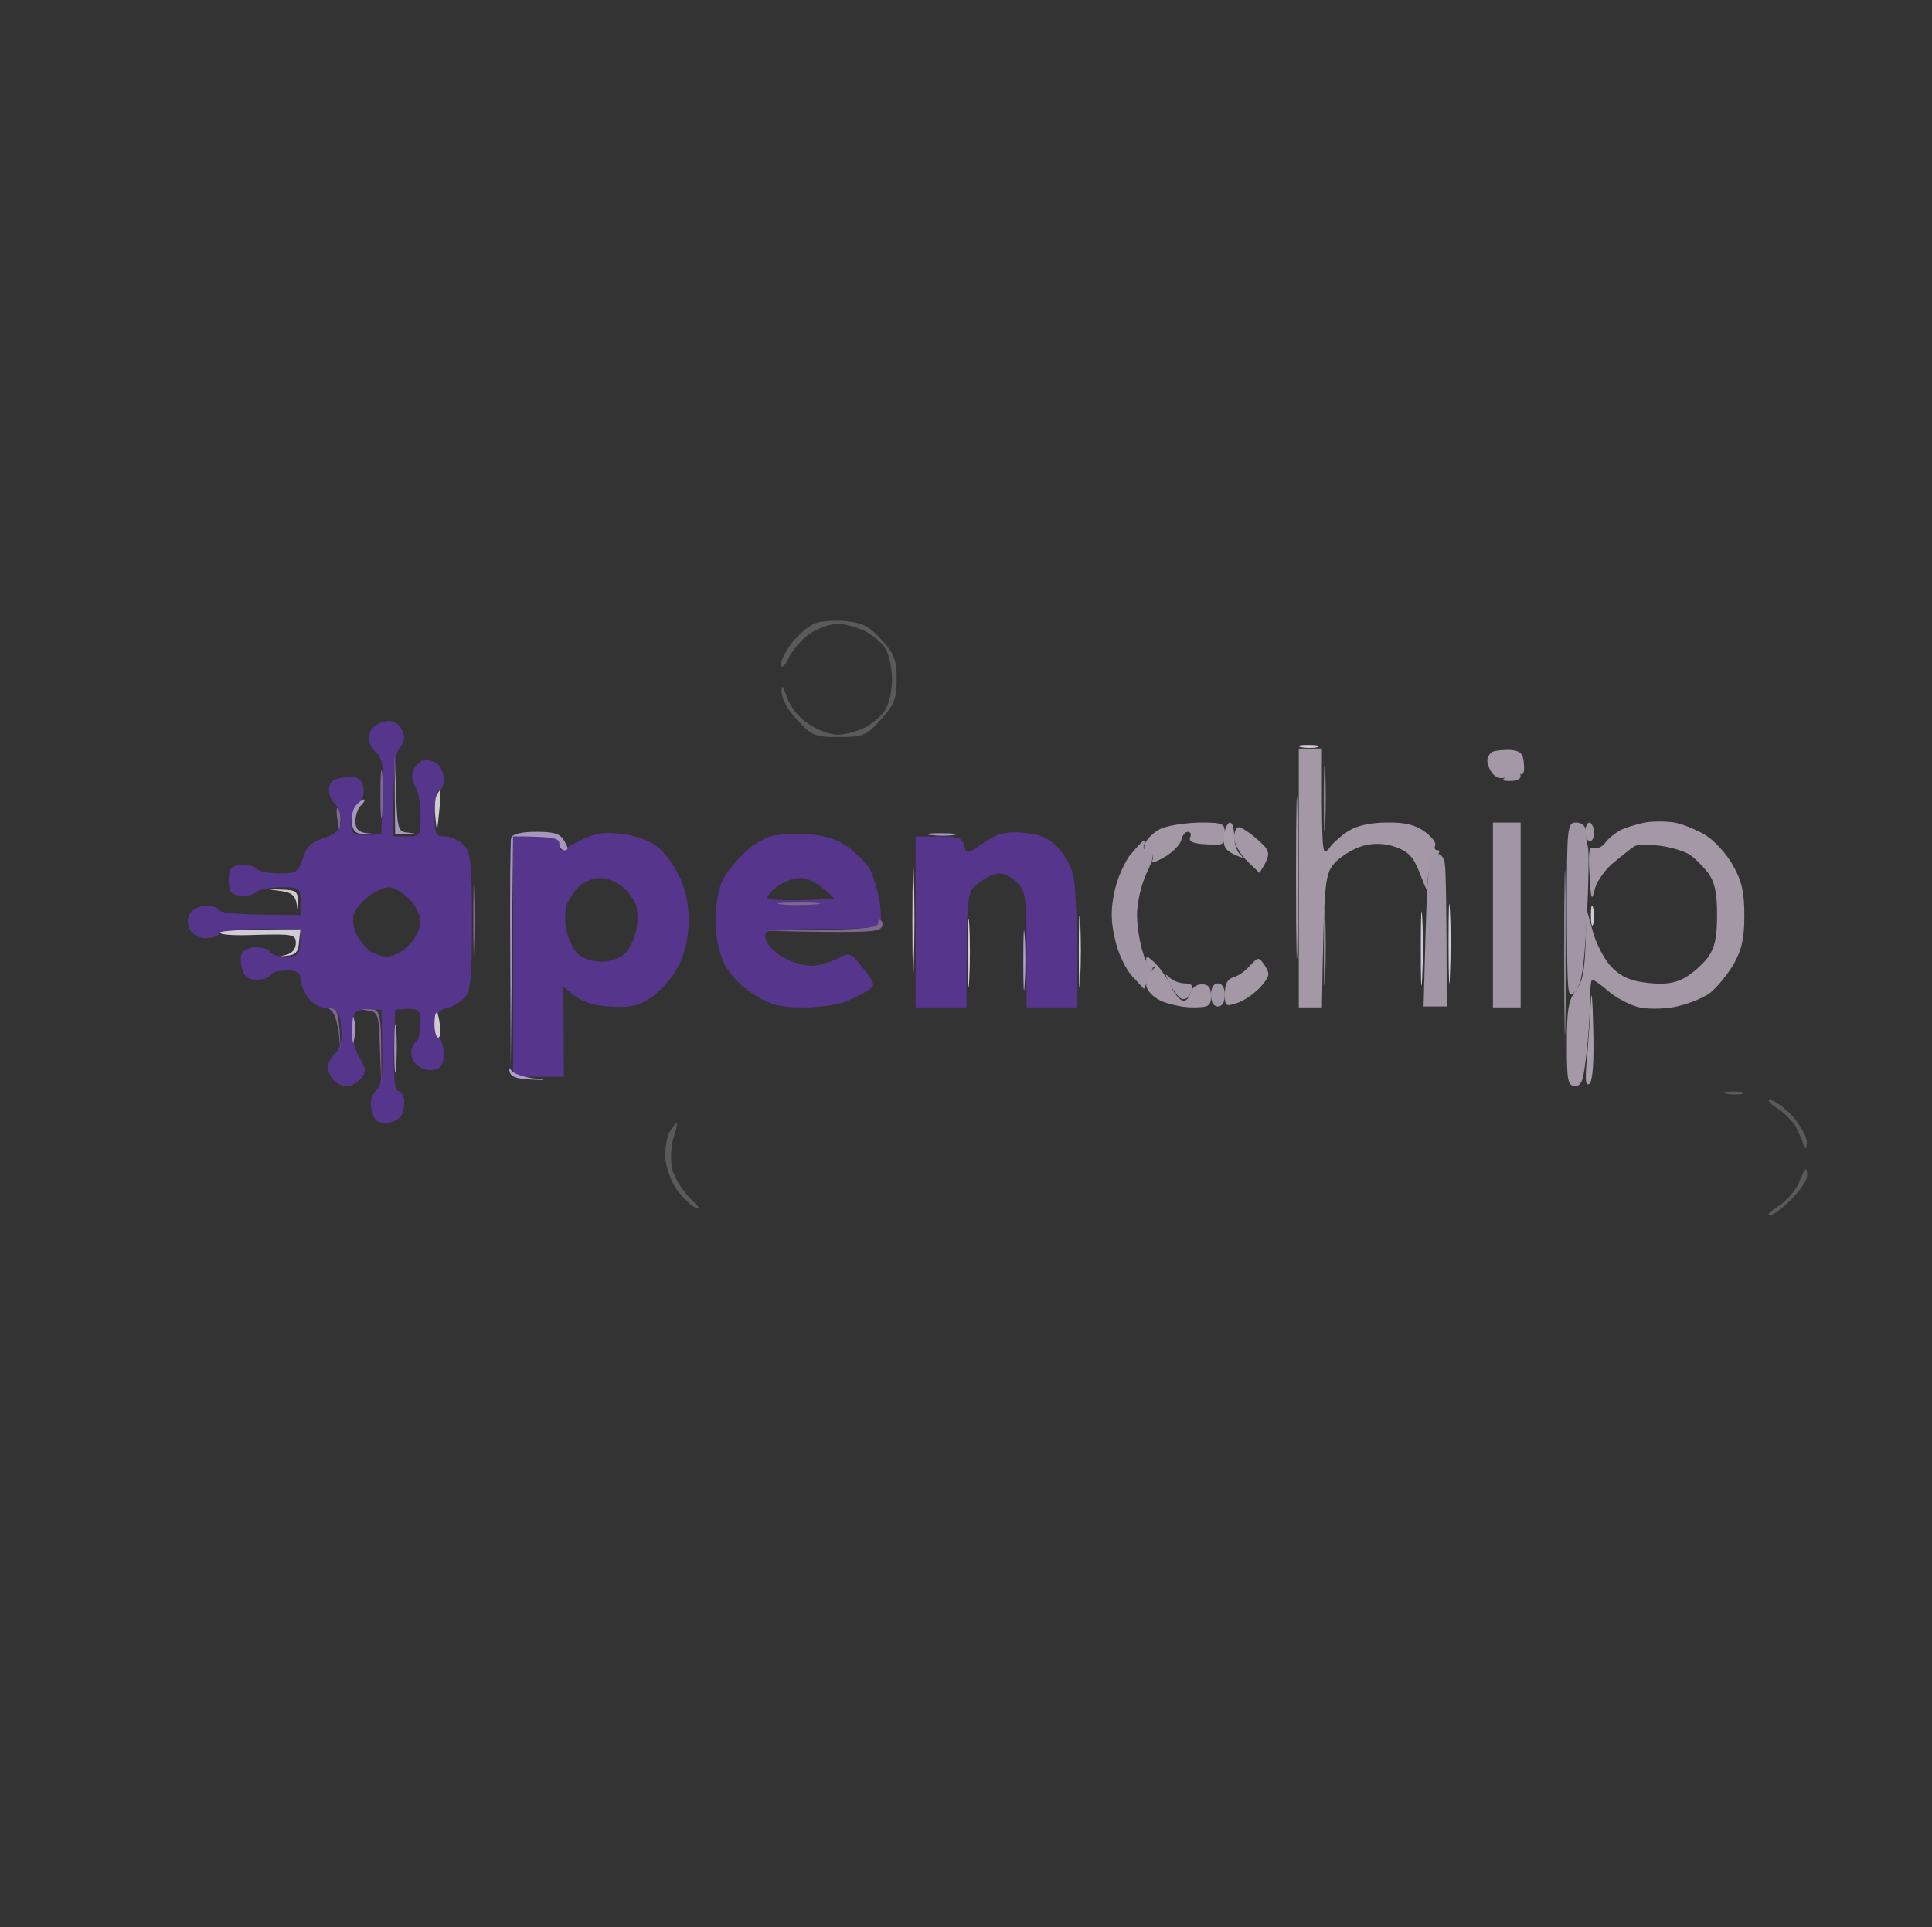 <svg version="1.2" xmlns="http://www.w3.org/2000/svg" viewBox="0 0 418 417" width="418" height="417">
	<rect x="0" y="0" width="418" height="417" fill="#333333" stroke="none"/>
	<title>Openchip_1200</title>
	<style>
		.s0 { opacity: 1;fill: #56368c } 
		.s1 { opacity: 1;fill: #d1cbd6 } 
		.s2 { opacity: 1;fill: #7e6790 } 
		.s3 { opacity: 1;fill: #a597bf } 
		.s4 { opacity: .2;fill: #f8f9f9 } 
		.s5 { opacity: 1;fill: #a498a7 } 
		.s6 { opacity: 1;fill: #a196a5 } 
		.s7 { opacity: .5;fill: #dfdce2 } 
		.s8 { opacity: 1;fill: #a79dab } 
		.s9 { opacity: 1;fill: #af9dcb } 
	</style>
	<g id="Background">
		<path id="Path 0" fill-rule="evenodd" class="s0" d="m84.2 156c1 0 2.3 0.9 2.8 2 0.7 1.5 0.6 2.5-0.5 3.8-1 1.2-1.5 4.2-1.5 19.2h3c2.9 0 3-0.2 3-4.5 0-2.5-0.5-5.3-1.1-6.2-0.7-1-0.9-2.6-0.5-3.5 0.3-1 1.3-2 2.1-2.3 0.8-0.3 2.2 0.1 3 0.8 0.9 0.6 1.6 2.2 1.5 3.5 0 1.2-0.5 2.2-1 2.2-0.5 0-1 2.3-1 5 0 4.5 0.2 5 2.2 5 1.3 0 3.1 0.8 4.1 1.8 1.5 1.5 1.8 3.6 1.8 16.7 0 13.1-0.3 15.2-1.8 16.6-1 1-2.7 1.9-3.8 2.1-1.3 0.2-2.1 1.2-2.3 2.8-0.2 1.4 0.2 2.9 0.8 3.5 0.6 0.6 1 2.2 1 3.8 0 1.9-0.6 2.9-2 3.2-1.1 0.3-2.7-0.1-3.5-0.8-0.9-0.6-1.6-2-1.5-3 0-0.9 0.4-1.9 1-2.2 0.5-0.3 1-2.1 1-4 0-3.2-0.2-3.5-5.5-3l-0.3 8.8c-0.1 5.3 0.2 8.7 0.8 8.7 0.5 0 1.2 0.8 1.4 1.8 0.2 0.9 0 2.5-0.5 3.5-0.5 0.9-2 1.7-3.4 1.7-1.9 0-2.6-0.6-3.1-2.8q-0.6-2.7 1-4.2c1.3-1.2 1.6-3.3 1.1-17.5h-3c-2.7 0-3 0.3-3.3 3.5-0.2 2.1 0.4 4.8 1.5 6.7 1.6 2.8 1.6 3.3 0.3 4.8-0.8 0.9-2.2 1.6-3 1.6-0.8-0.1-2.1-0.6-2.8-1.3-0.7-0.7-1.2-2-1.3-2.8 0-0.8 0.7-2.2 1.6-3 1.1-1 1.6-2.8 1.3-5.5-0.3-3.5-0.6-4-3.1-4.3-1.5-0.1-3.4-1.2-4.2-2.5-0.8-1.2-1.5-3-1.5-4 0-1.2-0.8-1.7-3-1.7-1.7 0-3.2 0.4-3.5 1-0.3 0.6-1.6 1-3 1-1.7 0-2.7-0.7-3.1-2.3-0.4-1.2-0.4-2.8 0-3.5 0.3-0.6 1.7-1.2 3.1-1.2 1.4 0 2.7 0.4 3 1 0.3 0.6 1.8 1 3.5 1 2.7 0 3-0.3 3-6h-8.5c-4.7 0-8.7 0.4-9 1-0.3 0.6-1.6 1-3 1-1.4 0-2.9-0.8-3.4-1.8-0.6-1-0.6-2.4 0-3.5 0.5-0.9 2-1.7 3.4-1.7 1.4 0 2.7 0.4 3 1 0.3 0.6 4.3 1 17.5 1v-3c0-2.9-0.2-3-4.3-3-2.4 0-4.7 0.5-5.3 1.1-0.5 0.5-2 0.9-3.4 0.7-2-0.2-2.5-0.8-2.5-3.3 0-2.5 0.5-3.1 2.5-3.3 1.4-0.2 2.9 0.2 3.5 0.8 0.5 0.6 2.8 1 5 1 3.6 0 4.1-0.3 5-3.2 0.8-2.5 1.8-3.6 4.5-4.4 2.5-0.8 3.6-1.8 3.8-3.5 0.1-1.3-0.4-3.1-1.3-3.9-0.9-0.8-1.5-2.4-1.3-3.5 0.2-1.5 1.2-2.1 3.6-2.3 2.6-0.2 3.3 0.2 3.8 2 0.3 1.4-0.1 2.9-1 3.8-0.9 0.8-1.6 2.7-1.6 4.3 0 2.4 0.3 2.7 6.5 2.2l0.3-8c0.3-6.4 0-8.3-1.3-9.5-0.9-0.8-1.7-2.2-1.7-3.1-0.1-0.8 0.4-2 1.2-2.7 0.8-0.7 2.2-1.2 3.2-1.2zm-7.7 42c-0.3 1.1 0 3 0.7 4.3 0.6 1.2 1.8 2.7 2.7 3.4 0.9 0.7 2.6 1.3 3.9 1.3 1.3 0 3.4-1.1 4.7-2.5 1.4-1.4 2.5-3.6 2.5-5 0-1.4-1.1-3.6-2.5-5-1.4-1.4-3.3-2.5-4.3-2.5-1.1 0-3.1 0.9-4.5 2-1.5 1.1-2.9 2.9-3.2 4z"/>
		<path id="Path 1" class="s1" d="m94.4 172.3c-0.3 0.6-0.4 2.8-0.2 4.7 0.3 3.2 0.4 3.1 0.8-1.2 0.3-2.7 0.4-4.8 0.2-4.8-0.1 0-0.5 0.6-0.8 1.2zm-33.7 20.5c2.4 0.3 3.2 1 3.5 2.9 0.3 2.1 0.3 2.1 0.3-0.3 0-2.5-0.4-2.8-3.5-2.9-3.3-0.1-3.3-0.1-0.3 0.3zm-13.1 9c-0.2 0.5 3.4 0.7 8 0.5 7.8-0.2 8.4-0.1 8.4 1.8 0 1.2-0.8 2.2-2 2.5-1.6 0.4-1.6 0.4 0.2 0.2 1.7-0.1 2.4-0.9 2.5-3l0.3-2.7c-13.1 0-17.1 0.3-17.4 0.7zm46.4 19.8c0 1.4 0.3 2.7 0.7 2.9 0.5 0.2 0.7-0.9 0.5-2.5-0.2-1.6-0.5-2.9-0.7-2.9-0.3 0-0.5 1.1-0.5 2.5z"/>
		<path id="Path 2" fill-rule="evenodd" class="s2" d="m82.7 167.5c0.2 2.2 0.2 6 0 8.5-0.2 2.5-0.4 0.7-0.4-4 0-4.7 0.2-6.7 0.4-4.5zm-9.5 7.5c0.3 0.4 0.6 1.8 0.4 3.1-0.1 1.9-0.3 1.7-0.6-0.8-0.3-1.7-0.2-2.8 0.2-2.3zm29.5 17c0.2 3.6 0.2 9.9 0 14-0.1 4.1-0.3 1.2-0.3-6.5 0-7.7 0.1-11.1 0.3-7.5zm-30.7 26.3c1 0.2 1.5 1.8 1.7 9.2l-0.4-4c-0.3-2.2-1-4.4-1.6-4.8q-1.2-0.9 0.3-0.4zm8 0.1c2.5 0.1 2.5 0.2 2.5 16.6l-0.3-8c-0.2-7.4-0.4-8-2.5-8.3-1.8-0.3-1.7-0.4 0.3-0.3z"/>
		<path id="Path 3" class="s3" d="m85.4 172l0.1 8.5c5.1 0 5.1 0 3-0.3-2.4-0.2-2.5-0.5-2.8-8.4l-0.3-8.3zm-8.4 2.3c-0.6 0.6-1 2.3-0.9 3.7 0.3 2 0.9 2.5 3.1 2.5 2.3 0 2.4 0 0.2-0.2-1.8-0.2-2.5-0.9-2.5-2.5 0-1.3 0.5-2.9 1.2-3.5 0.7-0.7 1-1.3 0.6-1.3-0.3 0-1.1 0.6-1.7 1.3zm-0.8 48.7c0 2.5 0.2 3.4 0.4 2 0.3-1.4 0.3-3.4 0-4.5-0.2-1.1-0.4 0-0.4 2.5zm9.1 4c0 4.7 0.2 6.5 0.4 4 0.2-2.5 0.2-6.3 0-8.5-0.2-2.2-0.4-0.2-0.4 4.5z"/>
		<path id="Path 4" class="s4" d="m176.3 134.9c-1.3 0.5-3.4 2.3-4.8 4-1.4 1.7-2.5 3.9-2.5 4.8 0.1 1.1 0.7 0.6 1.7-1.4 0.9-1.8 3-4.2 4.7-5.3 1.7-1.1 4.3-2 5.8-2 1.6 0 4.1 0.7 5.8 1.5 1.6 0.8 3.7 2.5 4.5 3.7 0.8 1.3 1.5 4.3 1.5 6.8 0 2.5-0.7 5.5-1.5 6.7-0.8 1.3-2.9 3-4.5 3.8-1.7 0.8-4.2 1.5-5.8 1.5-1.5 0-4.3-1-6.2-2.3-2.1-1.3-4-3.7-4.7-5.7-0.9-2.7-1.2-3-1.2-1.3-0.1 1.3 1.4 4 3.3 6 3.2 3.5 3.8 3.8 9.1 3.8 5.3 0 5.9-0.3 9.1-3.8 2.9-3.2 3.4-4.4 3.4-8.7 0-4.2-0.5-5.5-3.3-8.6-2.6-2.9-4.1-3.6-7.7-4-2.5-0.2-5.5 0-6.7 0.5zm208.2 104.9c1.6 1 3.5 3 4.2 4.3 0.6 1.3 1.4 3.1 1.6 3.9 0.4 0.9 0.6 0.6 0.6-0.8 0.1-1.2-1.4-3.7-3.1-5.7-1.8-1.9-4-3.4-4.8-3.5-0.8 0-0.1 0.8 1.5 1.8zm4.7 16.2c-0.7 1.6-2.7 3.9-4.4 5-1.8 1.1-2.7 2-1.9 2 0.7 0 2.8-1.6 4.7-3.5 1.9-1.9 3.4-4.2 3.4-5 0-0.8-0.1-1.5-0.3-1.5-0.2 0-0.9 1.3-1.5 3z"/>
		<path id="Path 5" fill-rule="evenodd" class="s0" d="m134.3 180.4c2.6 0.3 5.9 1.4 7.4 2.4 1.6 1.1 3.8 3.9 5 6.3q2.3 4.4 2.3 9.9c0 3.8-0.7 6.9-2.2 10-1.3 2.5-3.9 5.5-5.8 6.8-2.9 1.9-4.5 2.3-9.1 2-3.9-0.2-6.3-0.9-10-4.3l0.1 19.5h-11v-52h5c3.8 0 5 0.4 5 1.5 0 0.8 0.1 1.5 0.2 1.5 0.2 0 2.1-0.9 4.3-2.1 3.1-1.6 5.1-1.9 8.7-1.5zm-11.8 15.8c-0.3 1.3-0.3 3.6 0.1 5.3 0.3 1.6 1.4 3.8 2.3 4.8 1 1 3.1 1.8 5.2 1.8 2.1 0 4.2-0.8 5.2-1.8 0.9-1 2-3.2 2.3-4.8 0.4-1.7 0.4-4 0.1-5.3-0.3-1.2-1.6-3.1-2.9-4.2-1.2-1.1-3.4-2-5-2-1.5 0-3.6 0.9-4.7 2-1.1 1.1-2.3 3-2.6 4.2zm52.6-15.7c3.8 0.4 6.5 1.3 8.7 3 1.8 1.4 3.8 3.5 4.5 4.7 0.6 1.3 1.5 4.1 1.9 6.3 0.4 2.2 0.5 4.6 0.3 5.2-0.3 1-3.6 1.3-12.2 1.3-6.5 0-12.2 0.3-12.5 0.7-0.4 0.5-0.2 1.6 0.3 2.5 0.6 1 2.3 2.5 4 3.3 1.6 0.8 4.1 1.5 5.5 1.5 1.4 0 3.8-0.7 5.5-1.5 2.9-1.5 3-1.4 5.7 2.1 2.4 3 2.6 3.7 1.3 4.5-0.8 0.6-3 1.7-4.8 2.5-1.7 0.8-6 1.4-9.5 1.4-5.1 0-7-0.5-10.7-2.8-2.8-1.7-5.2-4.3-6.4-6.7-1.2-2.5-1.9-6.1-1.9-9.5 0-3.1 0.7-6.8 1.5-8.5 0.9-1.7 2.9-4.2 4.5-5.7 1.5-1.6 4.1-3.2 5.8-3.8 1.6-0.5 5.5-0.7 8.5-0.5zm-9 13.9c0.3 0.3 3.6 0.5 7.5 0.4l7-0.3c-3.5-3.5-5.7-4.5-7.4-4.5-1.6 0-3.9 0.9-5.2 1.9-1.3 1.1-2.2 2.2-1.9 2.5zm55.2-14.2c3.2 0.2 5.4 1 7.2 2.8 1.5 1.4 3.1 4.1 3.6 6 0.6 1.9 1 9.2 1 29h-11v-12.5c0-11.2-0.2-12.7-2-14.5-1.1-1.1-2.8-2-3.8-2-0.9-0.1-2.9 0.8-4.5 2-2.7 2-2.7 2-2.7 27h-11v-37h5c4.2 0 5.1 0.3 5.5 2 0.5 1.9 0.6 1.9 4.2-0.6 3.1-2.1 4.7-2.5 8.5-2.2z"/>
		<path id="Path 6" fill-rule="evenodd" class="s5" d="m281 162h5v11.8c0.1 10.7 0.2 11.5 1.6 9.7 0.8-1.1 2.7-2.8 4.2-3.7 1.7-1.1 4.7-1.8 8.2-1.8 4-0.1 6.2 0.5 8.3 2 1.5 1.1 2.5 2.4 2.2 3-0.3 0.6 0 1 0.6 1 0.6 0 0.3 0.7-0.5 1.5-0.9 0.8-1.6 3-1.7 4.8 0 3.2 0 3.1-1.7-1.3-1.4-3.6-2.5-4.7-5.2-5.7q-3.5-1.2-7-0.3c-1.9 0.5-4.6 2.1-6 3.5-2.4 2.6-2.5 3.2-3 31.5h-5zm46 0.3c1.9 0.2 2.6 0.8 2.7 3 0.2 1.5-0.1 2.5-0.7 2.2-0.6-0.3-1.8-0.1-2.8 0.5-1.1 0.6-2.1 0.5-3-0.3-0.7-0.7-1.3-1.9-1.4-2.9-0.1-0.9 0.5-1.9 1.3-2.2 0.7-0.2 2.5-0.4 3.9-0.3zm35.3 15.7c1.8 0.3 4.8 1.6 6.7 2.7 1.9 1.2 4.6 4.1 5.9 6.5 1.9 3.3 2.5 5.8 2.5 10.8 0 5.1-0.5 7.4-2.4 10.8-1.4 2.3-3.7 5.1-5.2 6.2-1.6 1.1-4.9 2.4-7.5 2.9-2.8 0.5-6.2 0.5-8 0-1.8-0.5-4.7-2-6.3-3.4-1.6-1.4-3.2-2.5-3.5-2.5-0.3 0-0.5 2.1-0.5 4.7 0 2.7-0.3 7.8-0.8 11.6-0.6 5.5-1 6.7-2.4 6.7-1.6 0-1.8-1.1-1.8-9 0-7.5 0.3-9.5 2-11.8 1.6-2.1 2.1-4.3 2.2-17.7l1.4 5c0.7 2.7 2.6 6.3 4.1 7.8 2.1 2.1 4.1 3 7.8 3.4 3.7 0.4 5.8 0.1 8-1.1 1.6-0.9 3.9-2.9 5-4.4 1.5-2.1 2-4.3 2-9.2 0-4.9-0.5-7.1-2-9.2-1.1-1.4-2.9-3.2-4-3.9-1.1-0.7-4-1.6-6.5-1.9-2.5-0.3-4.9-0.3-5.5 0.2-0.6 0.4-2.5 1.9-4.2 3.3-1.8 1.4-3.7 4-4.2 5.7-0.7 3-0.9 2.7-1.2-3-0.3-4.7-0.1-6.1 0.9-5.7 0.6 0.3 1.8-0.2 2.5-1.1 0.6-0.9 2.1-2.1 3.2-2.7 1.1-0.6 3.5-1.3 5.3-1.7 1.9-0.3 4.8-0.3 6.5 0zm-103 0c5.4 0 5.7 0.1 5.7 2.5 0 2.3-0.3 2.5-4 2.2-2.8-0.1-3.9-0.6-3.5-1.5 0.3-0.6 0.1-1.2-0.5-1.2-0.6 0-1.2 0.8-1.4 1.7-0.2 1-1.8 2.7-3.7 3.8-1.9 1.1-3.1 1.4-2.6 0.7 0.4-0.7 0.1-1.4-0.8-1.7-1-0.3-1.2-1.1-0.7-2.1 0.4-0.9 1.8-2.3 3.2-3 1.4-0.7 5.1-1.3 8.3-1.4zm84.6 0c0.4 0 0.9 0.9 1 2 0 1.1-0.3 2-0.9 2-0.6 0-1-0.9-1-2 0-1.1 0.4-2 0.9-2zm-75.9 1c0.6 0 2.4 1.2 4.1 2.7 2.9 2.6 3 3 0.4 7.2l-2.8-2.7c-1.5-1.5-2.7-3.7-2.7-5 0-1.2 0.5-2.2 1-2.2zm-18 29.5c1.1 1.1 2.6 3.3 3.3 4.8 0.6 1.5 1.8 3 2.5 3.2 0.6 0.3 1.4-0.4 1.7-1.5 0.3-1.2 1.3-2 2.5-2 1.5 0 2 0.7 2 2.5 0 2.2-0.4 2.5-4 2.5-2.2 0-5.3-0.7-7-1.5-1.6-0.8-3-2.3-3-3.3 0-0.9 0.5-2.3 1.2-3.1 1-1.1 1-1.3 0.1-0.7-0.8 0.3-1.3-0.1-1.3-1.2-0.1-1.5 0.1-1.5 2 0.3zm23.7 0.5c1.1 1.8 1 2.3-0.9 4.5-1.3 1.4-3.5 3-5 3.5-2.7 0.9-2.8 0.8-2.8-2q0-3 1.8-3.5c0.9-0.2 2.6-1.3 3.6-2.5 1.9-2 1.9-2 3.3 0z"/>
		<path id="Path 7" class="s6" d="m326 168c-1.2 0.8-1.1 1 0.8 1 1.2 0 2.2-0.4 2.2-1 0-0.6-0.3-1-0.8-1-0.4 0-1.4 0.5-2.2 1zm-3 30v20h6v-40h-6zm16-0.8c0.1 18.5 0.1 19.2 1.8 17.3 1.4-1.6 1.9-4.7 2.5-15.5 0.4-7.4 0.5-14.4 0.3-15.5-0.3-1.1-0.5-2.8-0.5-3.8-0.1-1-0.9-1.7-2.1-1.7-1.9 0-2 0.7-2 19.3zm-94.2-12.6c-1.3 1.6-3 5.2-3.6 8-0.9 4.1-0.9 6.5 0 10.5 0.6 3 2.3 6.5 3.7 8.1l2.6 2.8c2-4.3 2.2-5.2 1.8-4.8-0.4 0.4-1.4-0.9-2-3-0.7-2.1-1.3-5.8-1.3-8.3 0-2.5 0.9-6.4 2-8.8 1.7-3.6 1.8-4.3 0.5-4.7-0.8-0.3-1.3-0.9-1-1.5 0.2-0.6 0.3-1 0-1-0.2 0-1.4 1.2-2.7 2.8zm64.6 2c-0.4 0.9-0.8 8.3-1 16.4l-0.4 14.8h5c0-22.1-0.2-29.5-0.4-30.8-0.1-1.2-0.8-2.2-1.4-2.2-0.5 0-1.4 0.8-1.8 1.8zm-56.4 26.2c0.7 1.4 1.8 2.8 2.4 3.2 0.6 0.4 1.4 0.2 1.8-0.5 0.4-0.7 0.8-1.5 0.8-1.9 0-0.5-0.8-0.8-1.7-0.8-1 0-2.4-0.5-3.2-1.2-1.1-1.1-1.1-0.9-0.1 1.2zm9 2.5c0 1.6 0.6 2.5 1.5 2.5 0.9 0 1.5-0.9 1.5-2.5 0-1.6-0.6-2.5-1.5-2.5-0.9 0-1.5 0.9-1.5 2.5z"/>
		<path id="Path 8" class="s1" d="m281.5 161.7c1.1 0.2 2.7 0.2 3.5 0 0.8-0.3-0.1-0.5-2-0.5-1.9 0-2.6 0.2-1.5 0.5zm-84.1 37.8c0 10.5 0.2 14.5 0.3 9 0.2-5.5 0.2-14 0-19-0.1-4.9-0.3-0.4-0.3 10zm116 5c0 7.7 0.2 10.6 0.3 6.5 0.2-4.1 0.2-10.4 0-14-0.2-3.6-0.3-0.2-0.3 7.5zm-6 1c0 7.2 0.1 9.9 0.3 6 0.2-3.8 0.2-9.7 0-13-0.2-3.3-0.3-0.1-0.3 7zm-74 0.5c0 6.9 0.1 9.6 0.3 6 0.2-3.6 0.2-9.2 0-12.5-0.2-3.3-0.3-0.4-0.3 6.5zm-24 0.5c0 6.6 0.1 9.1 0.3 5.5 0.2-3.6 0.2-9 0-12-0.2-3-0.3-0.1-0.3 6.5zm134.8-8.5c0 1.9 0.2 2.8 0.5 2 0.2-0.8 0.2-2.4 0-3.5-0.3-1.1-0.5-0.4-0.5 1.5z"/>
		<path id="Path 9" class="s2" d="m190 199.8c0 0.9-3.2 1.3-12.3 1.4l-12.2 0.2c19 0.5 24.2 0.3 24.9-0.4 0.6-0.5 0.8-1.3 0.3-1.7-0.4-0.5-0.7-0.2-0.7 0.4z"/>
		<path id="Path 10" class="s3" d="m110.6 181.3c-0.2 0.7-0.3 12.3-0.2 25.7l0.1 24.5 0.5-50.5c8.8 0 10 0.4 10 1.5 0 0.8 0.5 1.5 1.1 1.5 0.9 0 0.9-0.5 0-2-0.9-1.6-2.1-2-6.1-2-3.2 0-5.2 0.5-5.4 1.3zm90.8-0.6c1.6 0.2 3.9 0.2 5 0 1.2-0.2-0.1-0.4-2.9-0.4-2.8 0-3.7 0.2-2.1 0.4z"/>
		<path id="Path 11" class="s7" d="m286.4 173c0 6.3 0.1 8.8 0.3 5.5 0.2-3.3 0.2-8.5 0-11.5-0.2-3-0.3-0.3-0.3 6zm52 33.5c0 15.9 0.2 22.3 0.3 14 0.2-8.3 0.2-21.3 0-29-0.1-7.7-0.3-0.9-0.3 15zm-52-1.5c0 7.4 0.1 10.3 0.3 6.5 0.2-3.8 0.2-9.9 0-13.5-0.2-3.6-0.3-0.4-0.3 7z"/>
		<path id="Path 12" class="s8" d="m280.4 190c0 15.7 0.2 22 0.3 14 0.2-8 0.2-20.8 0-28.5-0.1-7.7-0.3-1.2-0.3 14.5zm-15.6-9.2c-0.2 2.3 0.2 3.1 2.2 4.1 2 0.9 2.3 0.9 1.2-0.1-0.7-0.7-1.2-2.5-1.2-4.1 0-1.5-0.4-2.7-0.9-2.7-0.5 0-1.1 1.3-1.3 2.8zm79.4 35.7c-0.1 2.7-0.5 8.2-0.8 12-0.5 5.2-0.4 6.7 0.5 6 0.7-0.7 1-4.7 0.8-12-0.1-6.1-0.4-8.8-0.5-6z"/>
		<path id="Path 13" class="s9" d="m221.4 208c0 5.8 0.1 8 0.3 5 0.2-3 0.2-7.8 0-10.5-0.2-2.8-0.3-0.3-0.3 5.5zm-111.1 24c0.2 1 1.7 1.5 4.3 1.6 3.8 0.2 3.8 0.1 0.4-0.3-1.9-0.3-3.9-1-4.3-1.6q-0.9-1.2-0.4 0.3z"/>
		<path id="Path 14" class="s4" d="m373.5 236.7c1.1 0.2 2.7 0.2 3.5 0 0.8-0.3-0.1-0.5-2-0.5-1.9 0-2.6 0.2-1.5 0.5zm-228.6 8.2c-0.6 1.1-1 3.5-1 5.3 0.1 1.8 1 4.8 2.1 6.6 1.1 1.7 3 3.7 4.2 4.4 1.7 0.8 1.4 0.3-1-2-1.7-1.8-3.5-4.7-3.8-6.4-0.4-1.8-0.2-4.8 0.3-6.5 0.6-1.8 0.9-3.3 0.7-3.3-0.2 0-0.8 0.9-1.5 1.9z"/>
		<path id="Path 15" class="s2" d="m169 195.7c1.9 0.2 5.3 0.2 7.5 0 2.2-0.2 0.6-0.4-3.5-0.4-4.1 0-5.9 0.2-4 0.4z"/>
	</g>
</svg>